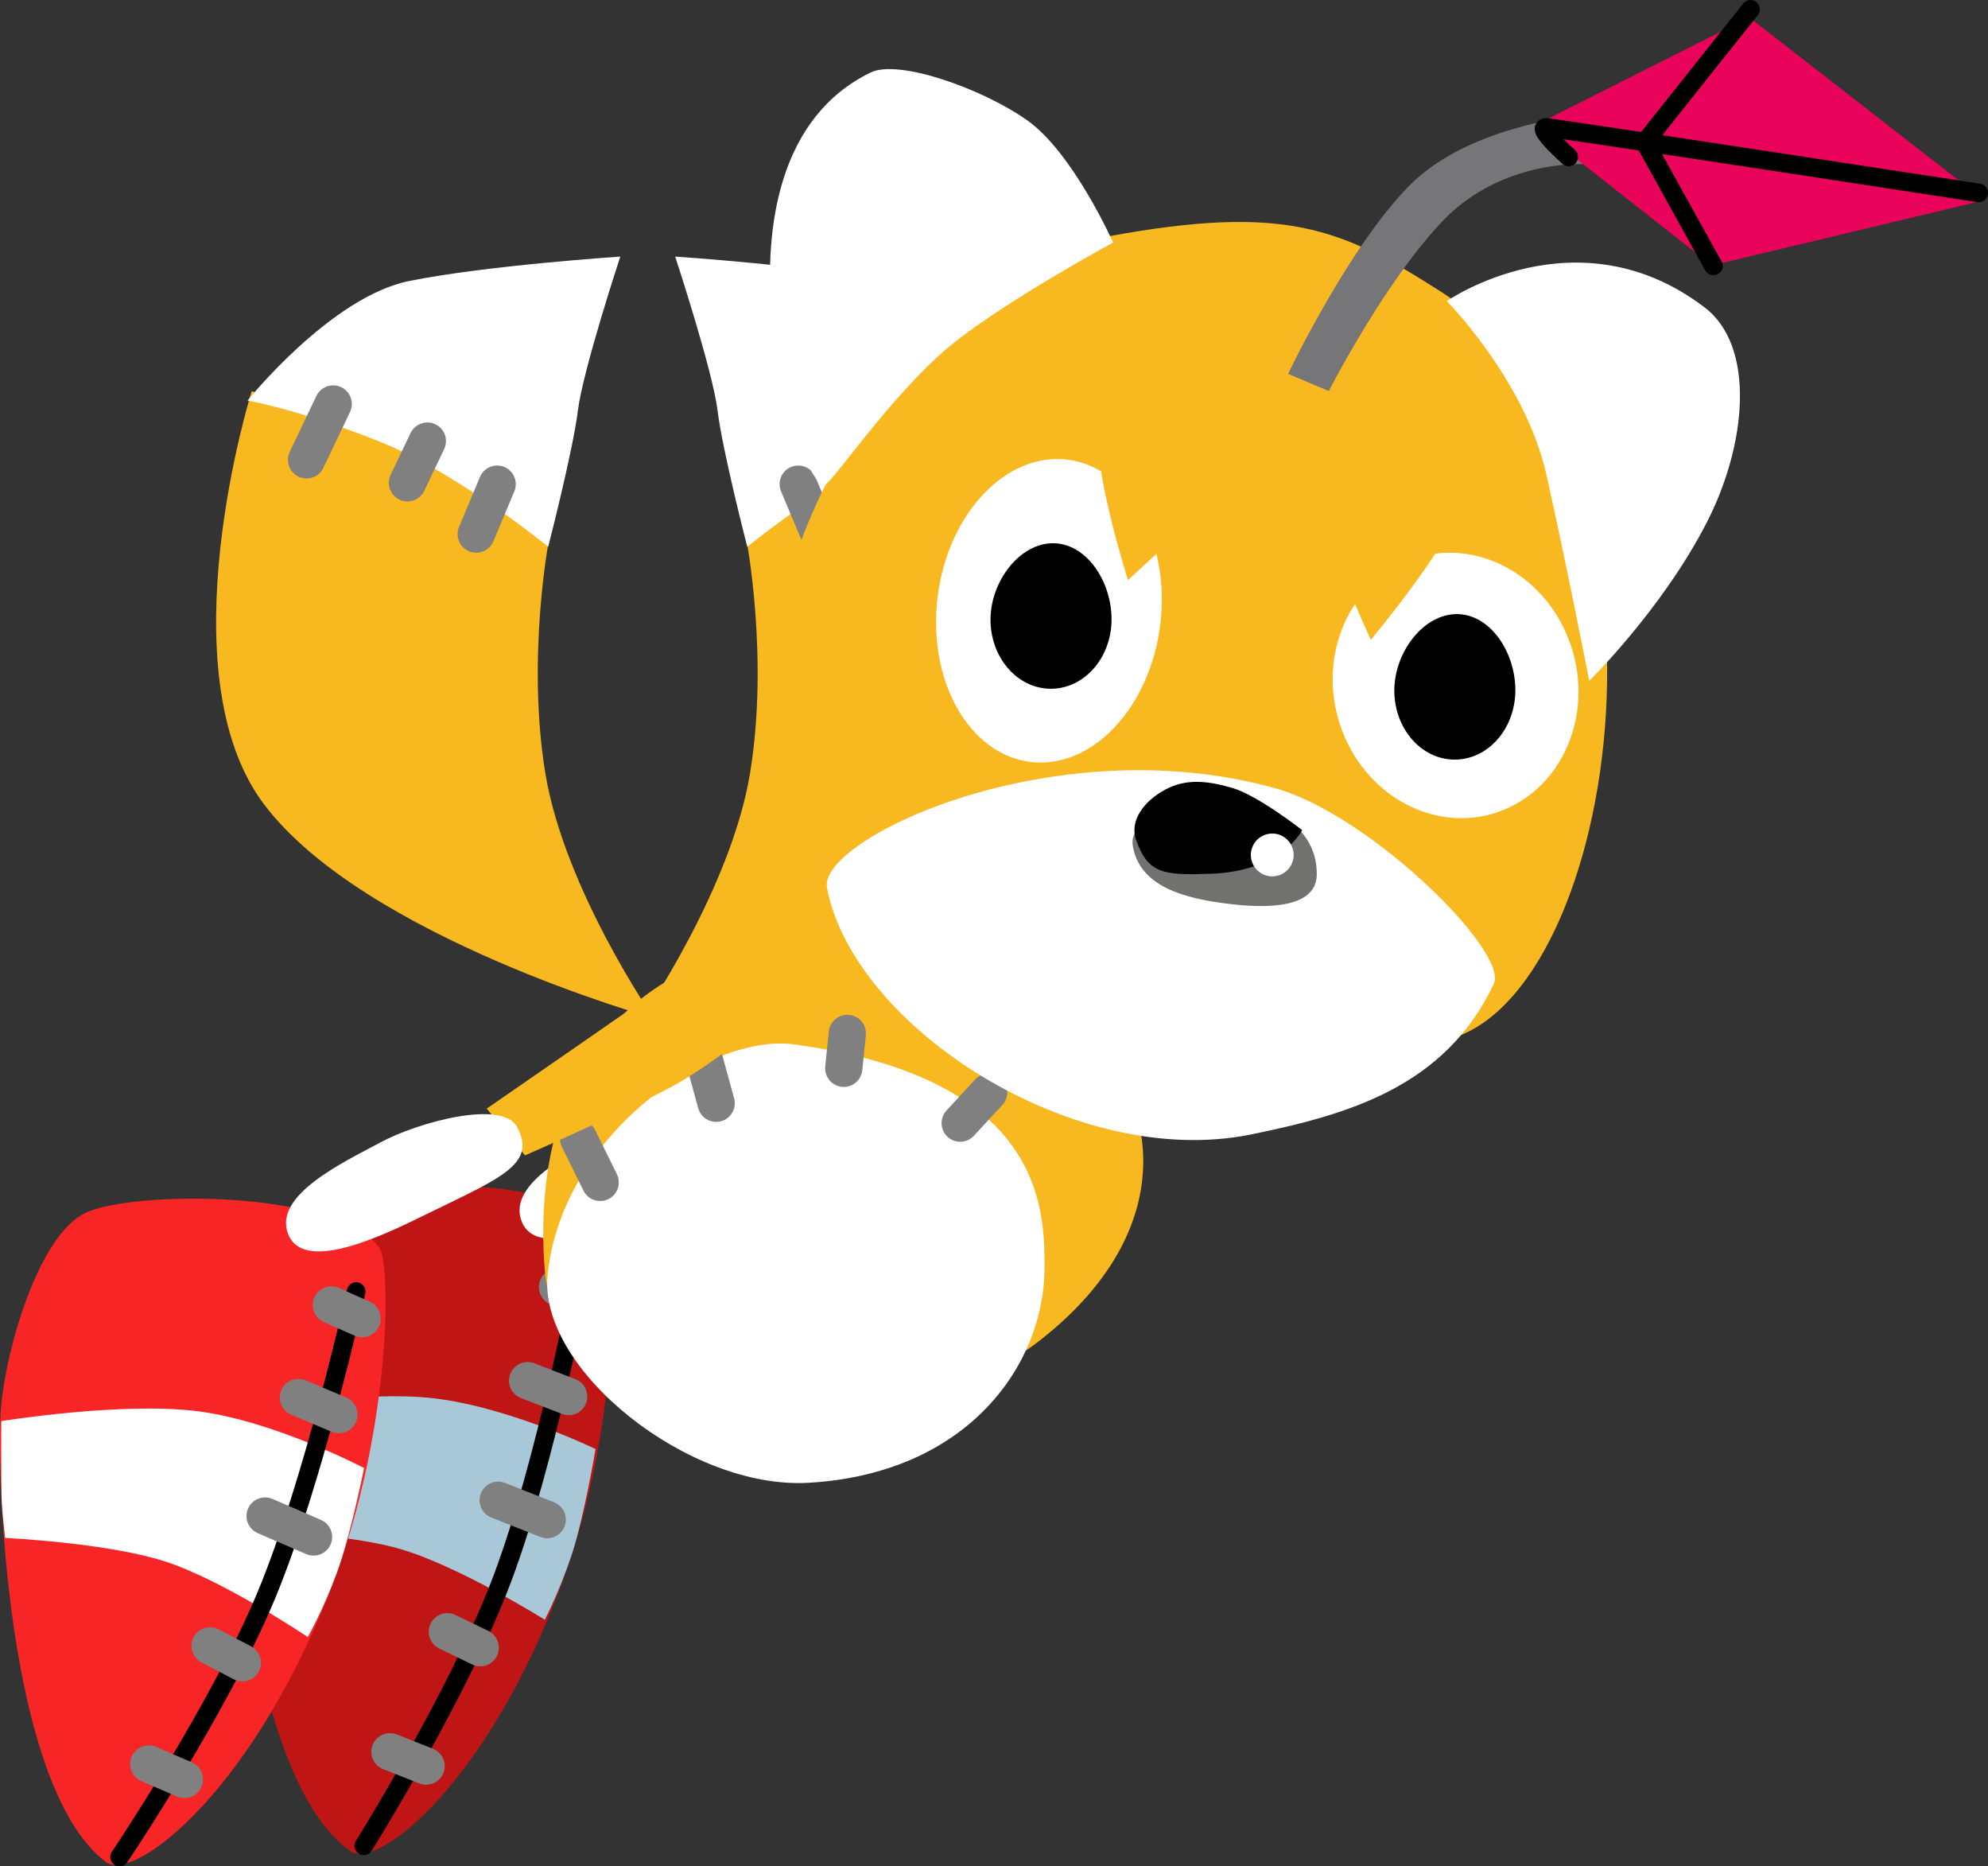 <svg version="1.1" xmlns="http://www.w3.org/2000/svg" xmlns:xlink="http://www.w3.org/1999/xlink" width="26.688" height="25.049" viewBox="0,0,26.688,25.049"><rect x="0" y="0" width="26.688" height="25.049" fill="#333333" stroke="none"/><g transform="translate(-228.336,-169.641)"><g data-paper-data="{&quot;isPaintingLayer&quot;:true}" fill-rule="nonzero" stroke-linejoin="miter" stroke-miterlimit="10" stroke-dasharray="" stroke-dashoffset="0" style="mix-blend-mode: normal"><g data-paper-data="{&quot;index&quot;:null}"><g stroke="none" stroke-width="0" stroke-linecap="butt"><path d="M242.347,174.89c0,0 1.179,3.766 -0.167,5.547c-1.346,1.781 -5.228,2.867 -5.228,2.867c0,0 1.197,-1.731 1.453,-3.285c0.256,-1.554 -0.05,-3.144 -0.05,-3.144c0,0 0.683,-0.725 1.993,-1.259c1.31,-0.534 1.999,-0.727 1.999,-0.727z" fill="#f8b820"/><path d="M238.368,176.98c0,0 -0.334,-1.291 -0.399,-1.829c-0.066,-0.538 -0.569,-2.066 -0.569,-2.066c0,0 1.779,0.116 2.832,0.327c1.053,0.211 2.172,1.605 2.172,1.605c0,0 -0.669,0.114 -1.746,0.54c-1.077,0.426 -2.29,1.423 -2.29,1.423z" fill="#ffffff"/></g><path d="M239.052,176.139l0.281,0.67" fill="none" stroke="#808080" stroke-width="0.5" stroke-linecap="round"/><path d="M239.989,175.561l0.267,0.56" fill="none" stroke="#808080" stroke-width="0.5" stroke-linecap="round"/><path d="M241.61,175.813l-0.358,-0.75" fill="none" stroke="#808080" stroke-width="0.5" stroke-linecap="round"/></g><g data-paper-data="{&quot;index&quot;:null}"><g stroke="none" stroke-width="0" stroke-linecap="butt"><path d="M233.714,175.617c1.31,0.534 1.993,1.259 1.993,1.259c0,0 -0.305,1.59 -0.05,3.144c0.256,1.554 1.453,3.285 1.453,3.285c0,0 -3.881,-1.085 -5.228,-2.867c-1.346,-1.781 -0.167,-5.547 -0.167,-5.547c0,0 0.689,0.194 1.999,0.727z" fill="#f8b820"/><path d="M235.695,176.98c0,0 -1.213,-0.997 -2.29,-1.423c-1.077,-0.426 -1.746,-0.54 -1.746,-0.54c0,0 1.119,-1.394 2.172,-1.605c1.053,-0.211 2.832,-0.327 2.832,-0.327c0,0 -0.503,1.528 -0.569,2.066c-0.066,0.538 -0.399,1.829 -0.399,1.829z" fill="#ffffff"/></g><path d="M235.01,176.139l-0.281,0.67" fill="none" stroke="#808080" stroke-width="0.5" stroke-linecap="round"/><path d="M234.073,175.561l-0.267,0.56" fill="none" stroke="#808080" stroke-width="0.5" stroke-linecap="round"/><path d="M232.809,175.063l-0.358,0.75" fill="none" stroke="#808080" stroke-width="0.5" stroke-linecap="round"/></g><g data-paper-data="{&quot;index&quot;:null}"><path d="M232.483,185.787c0.616,-0.318 3.31,-0.425 3.953,0.332c0.175,0.207 0.257,2.546 -0.546,4.74c-0.998,2.728 -2.516,3.911 -2.859,3.619c-1.367,-0.968 -1.637,-5.229 -1.597,-6.033c0.039,-0.804 0.434,-2.341 1.05,-2.659z" fill="#c01515" stroke="none" stroke-width="0" stroke-linecap="butt"/><path d="M231.546,190.183c0,0 -0.052,-0.328 -0.066,-0.54c-0.014,-0.212 -0.037,-1.026 -0.037,-1.026c0,0 1.613,-0.316 2.643,-0.217c1.03,0.099 2.245,0.689 2.245,0.689c0,0 -0.151,0.904 -0.318,1.412c-0.168,0.508 -0.363,0.879 -0.363,0.879c0,0 -1.165,-0.728 -1.953,-0.953c-0.788,-0.225 -2.15,-0.244 -2.15,-0.244z" fill="#a8c8d8" stroke="none" stroke-width="0" stroke-linecap="butt"/><path d="M236.148,186.725c0,0 -0.485,2.559 -1.071,4.11c-0.586,1.55 -1.857,3.579 -1.857,3.579" fill="none" stroke="#000000" stroke-width="0.25" stroke-linecap="round"/><path d="M236.239,187.085l-0.419,-0.17" fill="none" stroke="#808080" stroke-width="0.5" stroke-linecap="round"/><path d="M235.419,188.171l0.551,0.213" fill="none" stroke="#808080" stroke-width="0.5" stroke-linecap="round"/><path d="M234.783,191.755l-0.441,-0.214" fill="none" stroke="#808080" stroke-width="0.5" stroke-linecap="round"/><path d="M233.571,193.152l0.485,0.192" fill="none" stroke="#808080" stroke-width="0.5" stroke-linecap="round"/><path d="M235.024,189.776l0.658,0.26" fill="none" stroke="#808080" stroke-width="0.5" stroke-linecap="round"/></g><path d="M238.006,184.35c0,0 0.77,-0.532 1.209,-0.836c0.439,-0.304 1.165,-0.808 1.165,-0.808l1.462,0.384c0,0 -0.771,0.649 -1.333,0.955c-0.562,0.306 -1.989,0.933 -1.989,0.933z" data-paper-data="{&quot;index&quot;:null}" fill="#f8b820" stroke="none" stroke-width="0" stroke-linecap="butt"/><path d="M238.412,184.596c0.264,0.49 -0.199,0.676 -1.155,1.141c-0.512,0.249 -1.69,0.86 -1.916,0.301c-0.212,-0.523 0.736,-0.965 1.238,-1.235c0.501,-0.27 1.634,-0.579 1.834,-0.207z" data-paper-data="{&quot;index&quot;:null}" fill="#ffffff" stroke="none" stroke-width="0" stroke-linecap="butt"/><g data-paper-data="{&quot;index&quot;:null}"><path d="M239.269,182.23c1.539,-0.124 2.03,0.057 3.097,0.774c1.59,1.069 1.945,3.06 -0.079,4.634c-2.051,1.596 -6.471,0.88 -6.633,-0.898c-0.151,-1.653 0.282,-4.243 3.616,-4.511z" fill="#f8b820" stroke="none" stroke-width="0" stroke-linecap="butt"/><path d="M238.998,183.658c3.345,0.454 3.359,2.21 3.361,2.982c0.004,1.313 -1.029,2.78 -3.172,2.902c-1.604,0.091 -3.62,-1.521 -3.5,-2.78c0.177,-1.866 2.157,-3.261 3.312,-3.104z" fill="#ffffff" stroke="none" stroke-width="0" stroke-linecap="butt"/><path d="M241.609,184.3l-0.383,0.415" fill="none" stroke="#808080" stroke-width="0.5" stroke-linecap="round"/><path d="M239.663,183.979l0.048,-0.468" fill="none" stroke="#808080" stroke-width="0.5" stroke-linecap="round"/><path d="M237.95,184.448l-0.235,-0.857" fill="none" stroke="#808080" stroke-width="0.5" stroke-linecap="round"/><path d="M236.103,184.922l0.29,0.588" fill="none" stroke="#808080" stroke-width="0.5" stroke-linecap="round"/></g><g data-paper-data="{&quot;index&quot;:null}"><path d="M229.484,185.919c0.626,-0.297 3.322,-0.318 3.94,0.46c0.169,0.212 0.174,2.553 -0.699,4.72c-1.086,2.694 -2.641,3.827 -2.975,3.525c-1.334,-1.012 -1.466,-5.279 -1.401,-6.082c0.065,-0.803 0.509,-2.326 1.135,-2.623z" fill="#f72526" stroke="none" stroke-width="0" stroke-linecap="butt"/><path d="M228.406,190.282c0,0 -0.042,-0.33 -0.049,-0.542c-0.007,-0.212 -0.004,-1.026 -0.004,-1.026c0,0 1.622,-0.264 2.649,-0.131c1.026,0.133 2.222,0.761 2.222,0.761c0,0 -0.18,0.899 -0.364,1.401c-0.184,0.503 -0.392,0.867 -0.392,0.867c0,0 -1.141,-0.766 -1.921,-1.016c-0.78,-0.25 -2.141,-0.314 -2.141,-0.314z" fill="#ffffff" stroke="none" stroke-width="0" stroke-linecap="butt"/><path d="M233.117,186.975c0,0 -0.568,2.542 -1.204,4.073c-0.636,1.531 -1.972,3.517 -1.972,3.517" fill="none" stroke="#000000" stroke-width="0.25" stroke-linecap="round"/><path d="M233.197,187.339l-0.413,-0.184" fill="none" stroke="#808080" stroke-width="0.5" stroke-linecap="round"/><path d="M232.886,188.627l-0.544,-0.23" fill="none" stroke="#808080" stroke-width="0.5" stroke-linecap="round"/><path d="M231.59,191.958l-0.434,-0.228" fill="none" stroke="#808080" stroke-width="0.5" stroke-linecap="round"/><path d="M230.812,193.523l-0.479,-0.207" fill="none" stroke="#808080" stroke-width="0.5" stroke-linecap="round"/><path d="M231.895,189.988l0.65,0.281" fill="none" stroke="#808080" stroke-width="0.5" stroke-linecap="round"/></g><path d="M234.87,184.52c0,0 0.77,-0.532 1.209,-0.836c0.439,-0.304 1.165,-0.808 1.165,-0.808l1.462,0.384c0,0 -0.771,0.649 -1.333,0.955c-0.562,0.306 -1.989,0.933 -1.989,0.933z" data-paper-data="{&quot;index&quot;:null}" fill="#f8b820" stroke="none" stroke-width="0" stroke-linecap="butt"/><path d="M235.277,184.766c0.264,0.49 -0.199,0.676 -1.155,1.141c-0.512,0.249 -1.69,0.86 -1.916,0.301c-0.212,-0.523 0.736,-0.965 1.238,-1.235c0.501,-0.27 1.634,-0.579 1.834,-0.207z" data-paper-data="{&quot;index&quot;:null}" fill="#ffffff" stroke="none" stroke-width="0" stroke-linecap="butt"/><g data-paper-data="{&quot;index&quot;:null}"><path d="M238.75,181.243c-0.892,-4.307 2.026,-7.982 4.459,-8.429c2.37,-0.435 3.127,-0.118 4.476,0.745c3.473,2.223 2.402,9.514 0.054,10.04c-2.764,0.619 -8.399,0.489 -8.989,-2.356z" fill="#f8b820" stroke="none" stroke-width="0" stroke-linecap="butt"/><path d="M239.438,181.552c-0.121,-0.643 3.032,-2.16 6.014,-1.333c1.267,0.351 3.138,2.188 2.938,2.626c-0.654,1.389 -1.967,1.757 -3.256,2.021c-2.371,0.486 -5.345,-1.444 -5.697,-3.314z" fill="#ffffff" stroke="none" stroke-width="0" stroke-linecap="butt"/><path d="M239.43,176.137c-0.307,0.288 -1.839,-4.344 0.596,-5.524c0.367,-0.178 1.477,0.206 2.096,0.64c0.618,0.434 1.157,1.643 1.157,1.643c0,0 -1.314,0.711 -2.086,1.305c-0.772,0.594 -1.547,1.732 -1.763,1.935z" fill="#ffffff" stroke="none" stroke-width="0" stroke-linecap="butt"/><path d="M247.758,173.682c0,0 1.753,-1.217 3.462,0.085c0.687,0.523 0.568,1.844 0.022,2.899c-0.602,1.165 -1.571,2.113 -1.571,2.113c0,0 -0.293,-1.508 -0.576,-2.77c-0.283,-1.262 -1.337,-2.328 -1.337,-2.328z" fill="#ffffff" stroke="none" stroke-width="0" stroke-linecap="butt"/><g stroke="none" stroke-width="0" stroke-linecap="butt"><path d="M246.357,179.456c-0.355,-0.923 0.038,-1.947 0.877,-2.287c0.839,-0.34 1.807,0.133 2.162,1.056c0.355,0.923 -0.038,1.947 -0.877,2.287c-0.839,0.34 -1.807,-0.133 -2.162,-1.056z" fill="#ffffff"/><path d="M248.679,178.913c-0.004,0.513 -0.37,0.926 -0.819,0.923c-0.449,-0.003 -0.809,-0.422 -0.806,-0.934c0.004,-0.513 0.394,-1.022 0.843,-1.019c0.449,0.003 0.786,0.517 0.782,1.03z" fill="#000000"/></g><g stroke="none" stroke-width="0" stroke-linecap="butt"><path d="M242.667,175.81c0.825,0.102 1.383,1.092 1.245,2.213c-0.138,1.12 -0.919,1.946 -1.744,1.844c-0.825,-0.102 -1.383,-1.092 -1.245,-2.213c0.138,-1.12 0.919,-1.946 1.744,-1.844z" fill="#ffffff"/><path d="M243.258,177.962c-0.004,0.513 -0.37,0.926 -0.819,0.923c-0.449,-0.003 -0.809,-0.422 -0.806,-0.934c0.004,-0.513 0.394,-1.022 0.843,-1.019c0.449,0.003 0.786,0.517 0.782,1.03z" fill="#000000"/></g><path d="M243.479,177.427c0,0 -0.444,-1.395 -0.397,-1.972c0.066,-0.8 0.798,-1.289 0.798,-1.289l3.88,0.738c0,0 0.242,1.025 0.14,1.58c-0.083,0.448 -1.161,1.744 -1.161,1.744c0,0 -0.357,-0.769 -0.546,-1.34c-0.189,-0.571 -0.421,-1.577 -0.421,-1.577l-2.293,2.115z" fill="#f8b820" stroke="none" stroke-width="0" stroke-linecap="butt"/><g stroke="none" stroke-width="0" stroke-linecap="butt"><path d="M244.605,180.431c0.548,-0.123 1.42,0.196 1.408,0.951c-0.006,0.354 -0.42,0.486 -1.199,0.388c-0.557,-0.07 -1.182,-0.22 -1.271,-0.78c-0.056,-0.35 0.514,-0.437 1.061,-0.56z" fill="#71716f"/><path d="M244.589,181.368c-0.634,0.022 -0.839,0.002 -1.001,-0.452c-0.093,-0.261 0.107,-0.524 0.386,-0.675c0.279,-0.151 0.562,-0.125 0.905,-0.025c0.343,0.1 0.938,0.566 0.938,0.566c0,0 -0.268,0.552 -1.228,0.586z" fill="#010101"/><path d="M245.135,181.178c-0.035,-0.155 0.063,-0.308 0.218,-0.343c0.155,-0.035 0.308,0.063 0.343,0.218c0.035,0.155 -0.063,0.308 -0.218,0.343c-0.155,0.035 -0.308,-0.063 -0.343,-0.218z" fill="#ffffff"/></g><g data-paper-data="{&quot;index&quot;:null}"><path d="M245.628,174.659c0,0 0.803,-1.69 1.626,-2.525c0.822,-0.835 2.367,-0.952 2.367,-0.952l-0.036,0.661c0,0 -1.078,-0.057 -1.857,0.739c-0.779,0.796 -1.554,2.307 -1.554,2.307z" fill="#767578" stroke="none" stroke-width="0" stroke-linecap="butt"/><path d="M248.932,171.328l2.886,-1.454l3.156,2.455l-3.658,0.874z" fill="#ea035a" stroke="none" stroke-width="0" stroke-linecap="butt"/><path d="M249.395,171.747c0,0 -0.476,-0.422 -0.287,-0.395c0.743,0.103 5.791,0.878 5.791,0.878" fill="none" stroke="#000000" stroke-width="0.25" stroke-linecap="round"/><path d="M251.338,173.21l-0.921,-1.66l1.419,-1.784" fill="none" stroke="#000000" stroke-width="0.25" stroke-linecap="round"/></g></g></g></g></svg>
